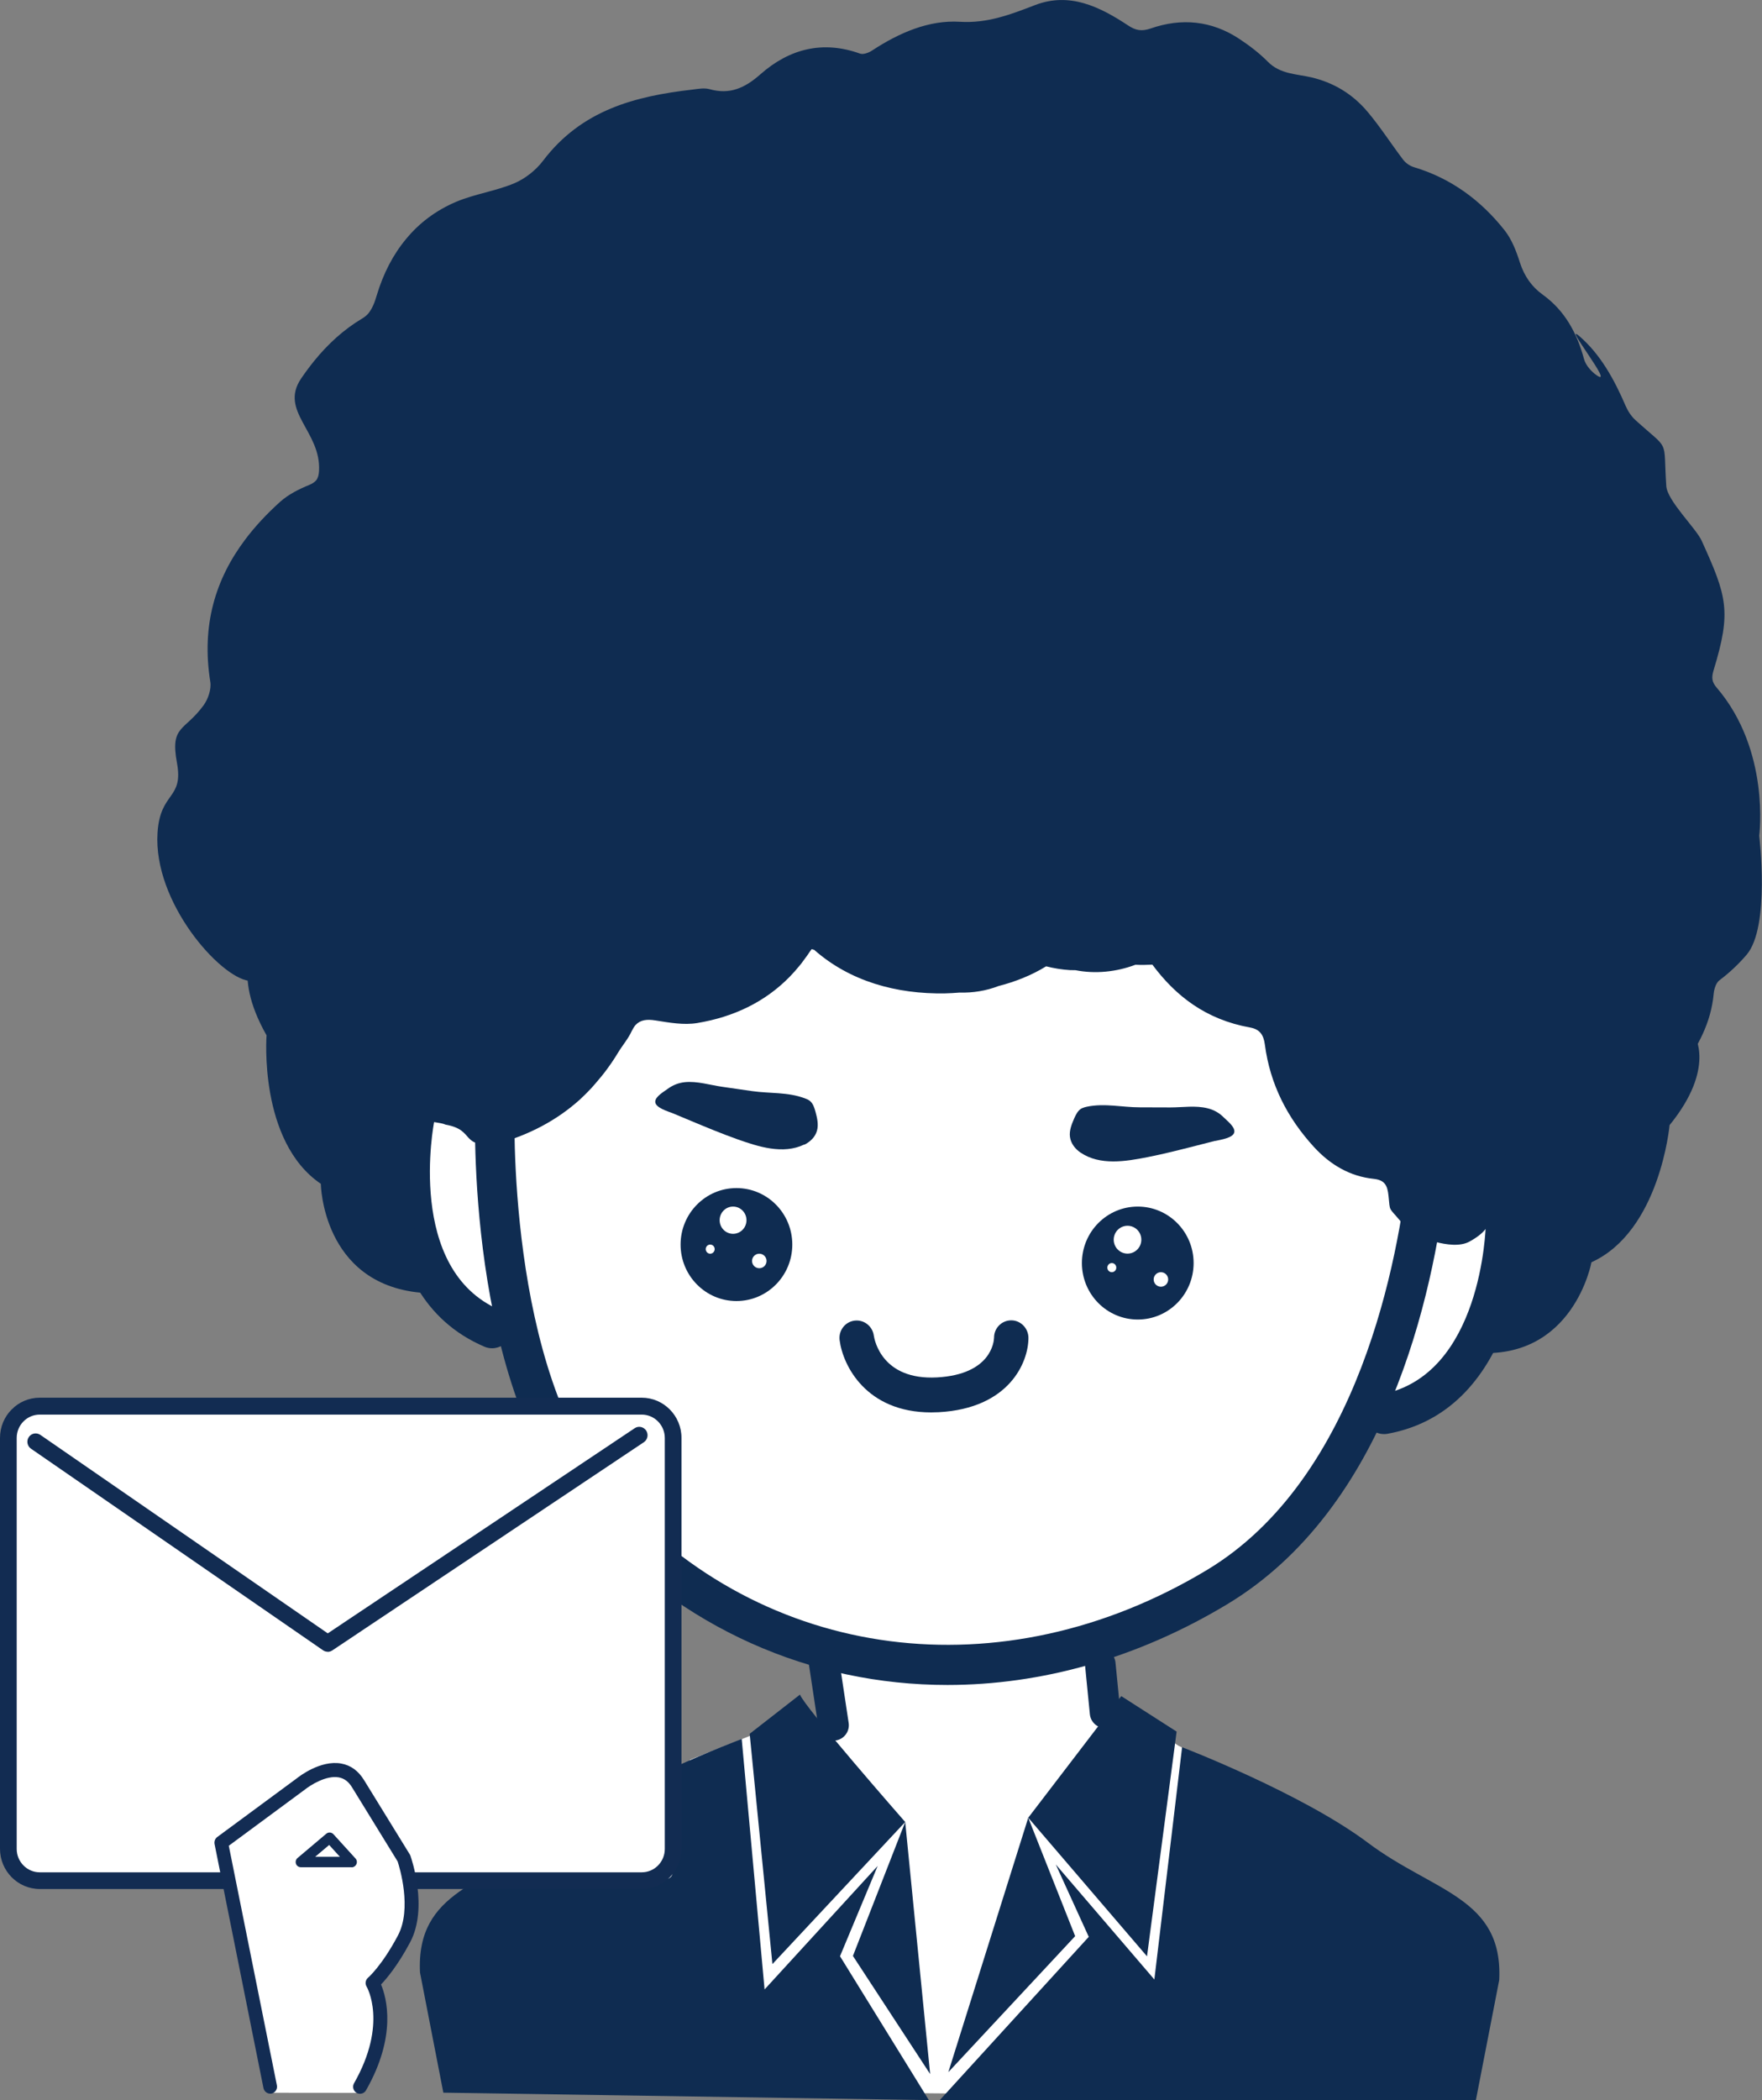 <?xml version="1.0" encoding="UTF-8"?><svg id="_圖層_2" xmlns="http://www.w3.org/2000/svg" viewBox="0 0 177.29 211.21"><rect x="0" y="0" width="177.29" height="211.21" fill="#808080" stroke="none"/><defs><style>.cls-1{fill:#fff;}.cls-2{fill:#122c52;}.cls-3{fill:#132c53;}.cls-4{fill:#0f2c51;}</style></defs><g id="_圖層_1-2"><g><polygon class="cls-1" points="51.37 204.17 69.45 176.96 77.42 173.79 83.02 172.82 82.63 166.19 63.31 157.25 56.82 147.06 54.45 137.04 46.7 133.21 37.78 110.97 96.29 82.74 157.69 111.92 148.39 135.52 136.25 143.86 134.33 151.09 130.46 153.16 127.57 155.86 122.56 161.64 113.34 164.29 110.37 166.19 110.59 170.29 118.56 175.55 126.98 179.81 146.82 195.63 140.37 209.57 132.7 210.86 50.31 210.13 51.37 204.17"/><g><path class="cls-4" d="M80.93,115.12c.57-.28,1.09-.76,1.27-1.4,.18-.62,.02-1.3-.15-1.93-.11-.38-.23-.78-.52-1.04-.03-.03-.06-.05-.1-.08-.14-.1-.3-.16-.46-.22-1.71-.64-3.51-.47-5.28-.72-1.02-.15-2.03-.29-3.05-.44-1.23-.18-2.48-.58-3.73-.46-.65,.07-1.21,.29-1.74,.68-.36,.27-1.2,.74-1.24,1.25-.05,.64,1.31,1.01,1.77,1.2,.61,.25,1.21,.51,1.82,.76,1.55,.65,3.1,1.29,4.67,1.85,2.1,.74,4.59,1.56,6.73,.53Z"/><path class="cls-4" d="M122.28,114.74c.48-.12,1.88-.29,1.92-.93,.04-.51-.73-1.1-1.05-1.42-.47-.47-.99-.77-1.63-.93-1.22-.31-2.51-.09-3.76-.09-1.03,0-2.05,0-3.08-.01-1.79,0-3.54-.44-5.33-.06-.17,.04-.33,.08-.48,.15-.04,.02-.07,.04-.11,.06-.32,.21-.51,.59-.67,.95-.26,.6-.52,1.24-.43,1.88,.09,.66,.53,1.21,1.06,1.57,1.97,1.33,4.55,.89,6.74,.46,1.64-.32,3.27-.74,4.89-1.15,.64-.16,1.27-.33,1.91-.49Z"/><ellipse class="cls-4" cx="114.48" cy="127.02" rx="5.62" ry="5.68"/><ellipse class="cls-4" cx="74.1" cy="125.16" rx="5.62" ry="5.68"/><path class="cls-4" d="M34.32,109.24l-4.32-3.1c-.55-.64-1-1.27-1.34-1.83-.78-1.28-1.06-2.21-1.06-2.22h0c-.66-1.39-.34-1.98-.86-3.41,0,0-.5,.1-1.68-.04-2.94-.35-9.66-7.91-9.21-14.89,.27-4.2,2.65-3.31,1.95-7.06-.69-3.75,.77-3.13,2.69-5.77,.45-.62,.79-1.62,.67-2.35-.91-5.66,.51-10.33,3.51-14.31,1-1.33,2.18-2.59,3.51-3.79,.84-.75,1.9-1.28,2.93-1.7,.34-.14,.57-.3,.74-.51,.15-.23,.23-.51,.25-.89,.23-3.98-4.02-6.01-1.81-9.29,.42-.62,.86-1.21,1.32-1.78,1.38-1.7,2.97-3.16,4.85-4.28,.22-.13,.41-.29,.57-.46,.44-.52,.68-1.18,.88-1.87,.66-2.19,1.64-4.09,2.96-5.67,1.32-1.6,3-2.87,5.06-3.74,1.87-.78,3.93-1.06,5.8-1.84,1.09-.46,2.17-1.3,2.9-2.26,3.89-5.14,9.31-6.51,15.04-7.17,.57-.07,1.19-.19,1.73-.04,2,.56,3.52-.09,5.1-1.49,2.93-2.59,6.31-3.43,10.03-2.09,.34,.12,.9-.09,1.25-.33,2.71-1.77,5.68-3.06,8.8-2.87,2.77,.17,5.1-.73,7.57-1.68,3.47-1.33,6.5,.16,9.36,2.05,.76,.51,1.37,.61,2.25,.31,3.13-1.09,6.16-.8,8.95,1.05,1.01,.67,1.99,1.41,2.85,2.28,1.25,1.27,2.89,1.23,4.39,1.58,2.28,.54,4.16,1.69,5.66,3.47,1.28,1.52,2.37,3.23,3.58,4.82,.26,.34,.68,.62,1.07,.74,3.69,1.1,6.71,3.29,9.13,6.35,.72,.91,1.18,2.1,1.54,3.24,.45,1.39,1.2,2.45,2.32,3.25,2.18,1.58,3.41,3.8,4.13,6.45,.17,.63,.72,1.25,1.26,1.63,1.95,1.37-3.52-5.47-1.72-3.92,2.12,1.83,3.51,4.36,4.65,7.01,.23,.53,.57,1.05,.99,1.43,3.54,3.21,2.77,1.69,3.1,6.63,.1,1.49,2.99,4.24,3.56,5.5,2.55,5.61,3.01,7.1,1.2,13.02-.23,.75-.17,1.19,.3,1.74,5.44,6.33,4.29,14.91,4.29,14.91,0,0,1.13,9.16-1.27,11.97-.8,.93-1.7,1.79-2.74,2.57-.09,.07-.17,.16-.24,.28-.19,.3-.3,.72-.33,1.07-.27,2.91-1.58,5.32-3.24,7.55-.02,.03-.05,.06-.07,.09-.34,.45-.78,.92-1.26,1.09-1.59,.56-1.82,4.18-2.89,5.41-1.41,1.63-3.36,2.36-5.47,2.49-.31-.04-.61-.06-.91-.08-3.22,0-3.14,2.47-3.14,2.47,0,0,1.14,4.89-4.96,3.48-6.11-1.41,0,0,0,0-.92,.74-.76,1.39-2.63,2.42-1.87,1.03-5.56-.74-5.56-.74l-.57-.37c-.4-.34-.07-.09-.44-.46-.12-.17-.27-.35-.44-.56-1.15-1.37-.97-.83-1.14-2.47-.11-1.05-.37-1.59-1.51-1.71-2.36-.25-4.34-1.4-6-3.21-2.65-2.9-4.4-6.26-4.93-10.28-.13-1-.51-1.55-1.5-1.73-4.44-.8-7.48-3.17-9.82-6.32-.57,.03-1.14,.04-1.7,.01-1.93,.73-4.07,.94-6.03,.55-.19,0-.38,0-.56-.01-.81-.05-1.61-.18-2.4-.38-1.46,.9-3.1,1.55-4.78,1.98-1.25,.48-2.58,.7-3.93,.66-.49,.04-.98,.07-1.45,.08-4.91,.09-9.6-1.22-13.18-4.38-.08-.02-.16-.05-.25-.07-.04,.06-.08,.11-.12,.16-.23,.35-.47,.68-.72,1.01-.1,.14-.2,.28-.31,.41-.35,.43-.71,.84-1.08,1.22-2.48,2.52-5.61,4.02-9.27,4.63-1.37,.23-2.84-.04-4.23-.26-.84-.13-1.49-.07-1.99,.46-.14,.16-.26,.36-.38,.6-.36,.79-.95,1.46-1.4,2.21-.43,.72-.89,1.37-1.37,2-.19,.25-.39,.48-.59,.72-.23,.27-.46,.55-.7,.81-.35,.37-.71,.74-1.08,1.08-.04,.04-.09,.08-.13,.12-2.36,2.11-5.11,3.51-8.17,4.38-3.98,.49-2.18-1.35-5.3-1.9-.14-.06-.29-.11-.47-.14-.89-.14-1.76-.33-2.62-.55-3-.84-5.48-2-7.43-3.14-.03,.05-.09,.08-.17,.08"/><path class="cls-4" d="M95.33,169.45c-13.7,0-26.81-5.66-36.55-16.62-11.95-13.43-11-40.86-10.96-42.02,.04-1.11,.95-1.96,2.06-1.92,1.09,.04,1.95,.98,1.9,2.08-.01,.27-.92,26.96,9.94,39.18,15.12,17,39.11,20.12,59.7,7.75,15.38-9.23,19.32-31.56,20.3-40.73,.08-.72,.28-2.62,2.16-2.53,1.88,.09,1.91,1.98,1.92,2.7,0,.34-.07,.66-.21,.94-1.4,12.25-6.14,33.46-22.14,43.07-9.05,5.44-18.72,8.1-28.12,8.1Z"/><path class="cls-4" d="M83.87,175.05c-.75,0-1.4-.55-1.52-1.32l-1.01-6.68c-.13-.85,.45-1.64,1.29-1.77,.84-.13,1.62,.45,1.75,1.3l1.01,6.68c.13,.85-.45,1.64-1.29,1.77-.08,.01-.16,.02-.23,.02Z"/><path class="cls-4" d="M80.49,170.41c.39,1.19,10.59,12.82,10.59,12.82l-13.36,14.29-2.29-23.16,5.06-3.94Z"/><polygon class="cls-4" points="103.46 182.8 112.82 170.57 118.39 174.14 115.41 196.74 103.46 182.8"/><path class="cls-4" d="M111.19,173.79c-.78,0-1.45-.6-1.53-1.4l-.48-4.87c-.08-.85,.53-1.61,1.38-1.7,.85-.09,1.6,.54,1.68,1.39l.48,4.87c.08,.85-.53,1.61-1.38,1.7-.05,0-.1,0-.15,0Z"/><polygon class="cls-4" points="91.08 183.23 85.82 196.7 93.59 208.58 91.08 183.23"/><polygon class="cls-4" points="95.42 208.39 103.46 182.8 108.18 194.71 95.42 208.39"/><path class="cls-4" d="M49.51,135.59c-.26,0-.52-.05-.77-.16-12.53-5.36-9.08-22.73-8.93-23.47,.22-1.08,1.27-1.78,2.35-1.55,1.07,.23,1.76,1.29,1.53,2.37-.03,.16-2.92,14.89,6.6,18.96,1.01,.43,1.48,1.61,1.05,2.63-.32,.76-1.05,1.22-1.83,1.22Z"/><path class="cls-4" d="M139.26,144.22c-.94,0-1.78-.68-1.95-1.65-.19-1.09,.52-2.13,1.6-2.33,10.22-1.85,10.58-16.86,10.58-17.01,.02-1.11,.93-2,2.02-1.97,1.09,.02,1.97,.93,1.95,2.04-.01,.75-.46,18.46-13.85,20.89-.12,.02-.24,.03-.35,.03Z"/><path class="cls-4" d="M25.89,94.74s-2.76,2.88,.93,9.38c0,0-.82,10.67,5.46,14.93,0,0,.13,10.02,10.03,10.95,0,0-1.09-10.66-1.05-10.59s1.98-14.58,1.98-14.58l-17.35-10.09Z"/><path class="cls-4" d="M170.46,104.06s2.24,3.31-2.47,9.09c0,0-.96,10.66-7.86,13.79,0,0-1.79,9.86-11.7,9.1,0,0,2.84-10.32,2.79-10.26s.47-14.71,.47-14.71l18.78-7.01Z"/><path class="cls-4" d="M44.61,210.46l-2.35-12.09c-.4-8.3,6.59-8.83,13.21-13.8,6.62-4.97,19.16-9.69,19.16-9.69l2.3,25.19,11.38-12.42-3.79,9.08,8.94,14.47-48.85-.75Z"/><path class="cls-4" d="M148.5,211.21l2.35-12.09c.4-8.3-6.59-8.83-13.21-13.8-6.62-4.97-18.7-9.61-18.7-9.61l-2.79,23.36-9.92-11.57,3.32,7.28-15,16.43h53.96Z"/><path class="cls-4" d="M93.69,142.04c-6.52,0-8.88-4.69-9.21-7.27-.12-.96,.55-1.84,1.5-1.96,.94-.12,1.81,.55,1.94,1.5,.07,.47,.84,4.51,6.36,4.21,5.47-.3,5.73-3.62,5.74-4,0-.97,.78-1.74,1.73-1.74s1.73,.8,1.73,1.77c0,2.41-1.89,7.08-9.03,7.47-.27,.01-.52,.02-.78,.02Z"/><ellipse class="cls-1" cx="73.76" cy="122.71" rx="1.35" ry="1.37"/><ellipse class="cls-1" cx="113.45" cy="124.67" rx="1.39" ry="1.4"/><ellipse class="cls-1" cx="71.46" cy="125.62" rx=".45" ry=".46"/><ellipse class="cls-1" cx="76.4" cy="126.81" rx=".73" ry=".73"/><ellipse class="cls-1" cx="111.87" cy="127.48" rx=".45" ry=".46"/><ellipse class="cls-1" cx="116.81" cy="128.67" rx=".73" ry=".73"/></g><g><g><rect class="cls-1" x="1.05" y="141.5" width="66.63" height="47.46" rx=".66" ry=".66"/><path class="cls-2" d="M64.57,189.97H4c-2.2,0-4-1.81-4-4.04v-41.33c0-2.23,1.79-4.04,4-4.04h60.57c2.2,0,4,1.81,4,4.04v41.33c0,2.23-1.79,4.04-4,4.04ZM4,142.26c-1.28,0-2.32,1.05-2.32,2.35v41.33c0,1.29,1.04,2.35,2.32,2.35h60.57c1.28,0,2.32-1.05,2.32-2.35v-41.33c0-1.29-1.04-2.35-2.32-2.35H4Z"/></g><path class="cls-2" d="M32.97,166.11c-.16,0-.33-.05-.47-.15L3.12,145.69c-.38-.26-.48-.79-.22-1.17,.26-.39,.78-.48,1.16-.22l28.92,19.96,30.88-20.63c.38-.26,.9-.15,1.16,.24,.25,.39,.15,.91-.24,1.17l-31.35,20.94c-.14,.09-.3,.14-.46,.14Z"/></g><g><g><path class="cls-1" d="M27.19,210.46l-4.92-25.01,8.01-6.01s3.88-3.24,5.79,0l4.6,7.62s1.72,4.96,0,8.25c-1.72,3.28-3.16,4.52-3.16,4.52,0,0,2.41,4.07-1.26,10.64"/><path class="cls-3" d="M27.19,210.55c-.32,0-.61-.23-.68-.56l-4.92-24.54c-.05-.27,.05-.55,.27-.71l7.99-5.89c.22-.18,2.39-1.87,4.47-1.5,.97,.17,1.75,.74,2.33,1.7l4.6,7.47s.05,.09,.06,.14c.07,.21,1.8,5.2-.04,8.66-1.24,2.33-2.36,3.65-2.93,4.25,.56,1.34,1.61,5.17-1.51,10.64-.19,.34-.62,.45-.95,.26-.33-.19-.45-.62-.26-.96,3.43-6.01,1.29-9.69,1.27-9.72-.18-.3-.12-.68,.15-.91,.01,0,1.38-1.19,2.99-4.22,1.45-2.71,.17-6.88-.02-7.46l-4.56-7.41c-.36-.61-.81-.95-1.38-1.05-1.27-.22-2.87,.81-3.38,1.22l-7.67,5.66,4.84,24.09c.08,.38-.17,.75-.54,.83-.05,0-.09,.01-.14,.01Z"/></g><g><polygon class="cls-1" points="30.27 187.26 33.16 184.82 35.39 187.26 30.27 187.26"/><path class="cls-3" d="M35.39,187.78h-5.12c-.22,0-.42-.14-.49-.35-.07-.21-.01-.44,.16-.58l2.89-2.44c.21-.18,.53-.16,.72,.05l2.22,2.44c.14,.15,.18,.38,.09,.57-.08,.19-.27,.32-.48,.32Zm-3.68-1.05h2.49l-1.08-1.19-1.41,1.19Z"/></g></g></g></g></svg>